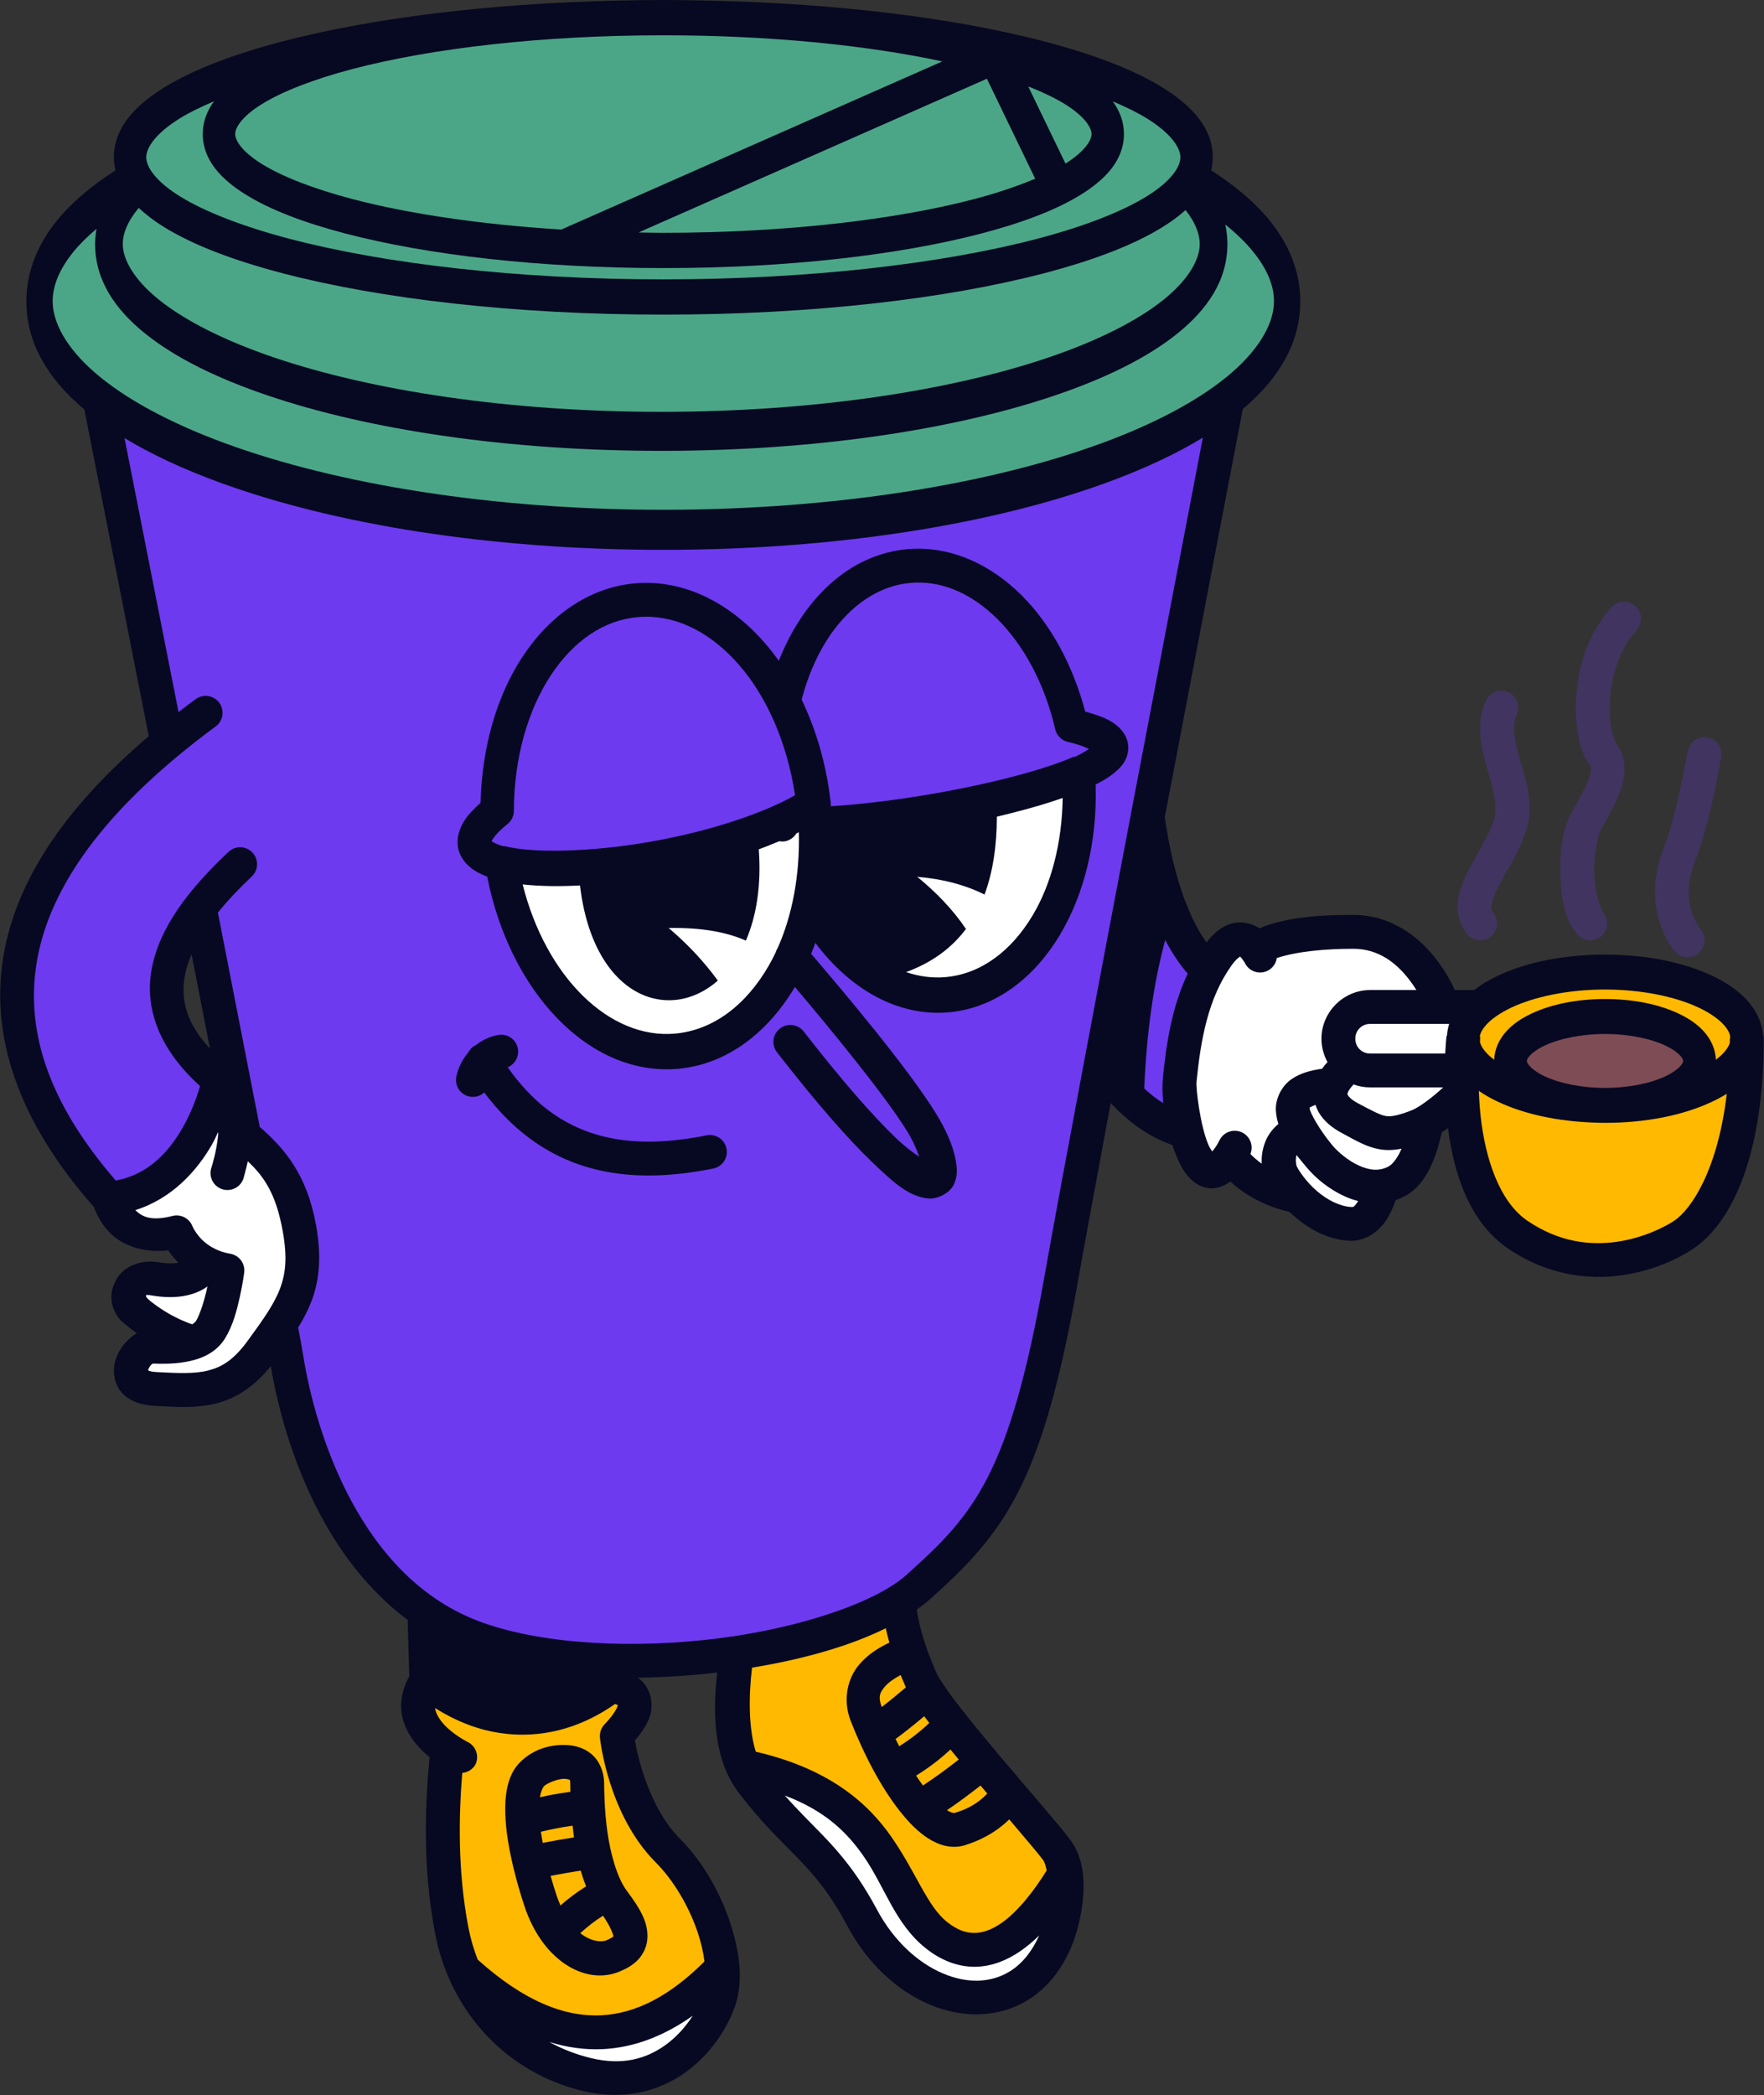 <svg width="4168" height="4950" viewBox="0 0 4168 4950" fill="none" xmlns="http://www.w3.org/2000/svg">
<rect x="0" y="0" width="4168" height="4950" fill="#333333" stroke="none"/>
<g clip-path="url(#clip0_102_1051)">
<path d="M1567.36 0.021C1530.67 0.021 1494.41 0.521 1458.67 1.466C1151.66 8.266 875.407 43.376 667.404 97.853C551.244 128.277 456.369 164.326 387.404 207.032C318.435 249.738 269.044 302.736 269.044 371.681C269.044 382.346 270.599 392.501 272.853 402.423C216.336 438.851 169.277 478.14 133.888 522.032C90.679 575.624 62.345 639.608 62.345 711.739C62.345 812.851 115.079 894.753 193.927 963.009C195.638 964.49 197.577 965.892 199.318 967.364C232.5 1135.17 289.299 1423.18 351.505 1739.45C162.774 1900.03 47.002 2065.93 11.681 2239.53C-29.652 2442.68 43.448 2649.68 221.857 2851.74C226.7 2865.33 237.6 2890.01 259.201 2912.29C286.507 2940.45 335.385 2961.34 397.56 2954.28C403.652 2963.15 411.446 2973.31 421.33 2983.54C410.646 2985.47 395.561 2985.86 373.966 2982.25C333.068 2975.43 294.519 2992.1 277.54 3018.81C260.56 3045.52 258.957 3072.59 271.173 3098.67C280.55 3118.7 289.993 3123.92 302.443 3134.24C308.765 3139.48 315.767 3144.83 323.283 3150.18C314.55 3155.01 307.19 3161.35 300.685 3167.93C286.938 3181.83 276.268 3198.92 271.31 3219.98C266.352 3241.04 269.177 3269.3 287.462 3290C305.747 3310.7 333.156 3319.86 365.158 3321.64C416.32 3324.49 464.445 3328.09 513.419 3315.22C558.505 3303.36 601.495 3275.57 639.806 3227.85C654.69 3316.84 688.369 3451.46 758.576 3582.32C807.031 3672.64 873.867 3760.67 963.224 3827.54L967.052 3960.94C949.714 3991.51 944.406 4023.95 949.669 4052.27C955.616 4084.26 972.616 4109.51 990.509 4128.93C998.492 4137.59 1006.87 4144.98 1015.08 4151.76C1005.13 4255.45 997.212 4406.75 1028.09 4568.59C1034.94 4604.47 1045.66 4638.94 1059.69 4671.62C1060 4672.37 1060.34 4673.1 1060.7 4673.83C1117.53 4804.4 1229.34 4904.9 1378.05 4940.59C1474.4 4963.71 1557.27 4940.39 1617.03 4898.24C1676.8 4856.1 1715 4797.55 1734.73 4746C1757.4 4686.74 1749.03 4615.09 1725.31 4543.09C1701.6 4471.08 1660.77 4398.74 1605.72 4343.48C1533.27 4270.73 1506.68 4148.58 1500.04 4112.46C1518.77 4090.36 1532.44 4069.5 1537.52 4047.97C1543.92 4020.88 1534.89 3992.12 1520.18 3975.72C1516.07 3971.14 1511.78 3967.31 1507.46 3963.89C1570.09 3963.11 1633.05 3959.03 1694.67 3951.7C1683.63 4047.73 1685.58 4157.09 1745.53 4235.88C1800.32 4307.89 1845.97 4349.76 1885.8 4391.04C1925.64 4432.31 1960.63 4473.14 2002.09 4550.55C2049.22 4638.53 2118.71 4702.91 2195.33 4735.76C2271.96 4768.61 2357.85 4769.06 2428.3 4725.72C2499.22 4682.1 2536.36 4606.34 2551.31 4534.9C2566.26 4463.47 2564.86 4395.77 2529.53 4347.91C2504.01 4313.33 2433.84 4233.77 2363.44 4150.2C2328.24 4108.41 2293.5 4066.35 2266.02 4030.92C2238.53 3995.48 2217.64 3963.78 2213.91 3955.39C2197.32 3917.95 2175.76 3864.71 2166.02 3803.11C2175.69 3796.04 2185.6 3789.07 2194.04 3781.52C2279.67 3705.04 2348.83 3636.45 2405.02 3526.74C2461.21 3417.03 2504.36 3268.63 2546.78 3028.67C2563.8 2932.44 2591.61 2781.86 2624.44 2606.39C2667.13 2651.31 2714.78 2686.7 2769.92 2705.25C2773.43 2715.74 2777.26 2726.04 2781.52 2735.94C2788.23 2751.52 2795.93 2766.01 2806.94 2778.97C2817.94 2791.93 2834 2804.82 2856.08 2807.31C2874.69 2809.4 2892.9 2802.32 2907.13 2791.64C2939.08 2820.98 2984.62 2849 3047.03 2863.56C3051.1 2867.42 3055.31 2871.26 3059.73 2875.04C3092.6 2903.18 3135.53 2928.13 3186.54 2931.58C3223.22 2934.07 3254.44 2912.03 3271.66 2888.13C3283.64 2871.5 3291.67 2853.44 3297.64 2835.65C3304.37 2833.36 3311.07 2830.58 3317.7 2827.11C3351.91 2809.21 3371.19 2777.9 3384.55 2747.09C3395 2722.99 3401.79 2698.12 3406.54 2675.59C3411.55 2672.28 3416.47 2668.82 3421.29 2665.22C3434.78 2768.16 3468.98 2886.43 3565.04 2951.17C3658.41 3014.04 3754.68 3024.18 3832.21 3013.09C3909.73 3002 3968.89 2971.54 3999.42 2951.39C4089.44 2891.84 4167.35 2736 4167.35 2454.22C4167.32 2449.97 4166.62 2445.75 4165.27 2441.72C4162.1 2412.28 4148.02 2385.64 4128.87 2364.36C4107.04 2340.1 4078.4 2320.91 4044.77 2305.1C3977.5 2273.47 3889.42 2255.49 3792.31 2255.49C3695.19 2255.49 3607.09 2273.47 3539.83 2305.1C3518.76 2315 3499.67 2326.23 3482.97 2339.2H3437.64C3428.65 2320 3414.22 2293.1 3393.2 2265.96C3354.46 2215.91 3289.25 2161.7 3197.36 2161.7C3124.89 2161.7 3043.53 2165.45 2975.27 2193.34C2974.28 2192.66 2973.33 2191.97 2972.29 2191.31C2964.29 2186.23 2953.87 2182.18 2942.48 2180.39C2931.09 2178.6 2918.72 2179.07 2906.8 2183.03C2885.41 2190.13 2867.53 2205.1 2850.65 2226.8C2845.65 2219.64 2840.75 2212.27 2836.11 2204.45C2822.22 2181.02 2809.93 2154.66 2799.12 2125.74C2788.32 2096.82 2778.99 2065.34 2771.02 2031.62C2763.54 1999.97 2757.31 1966.28 2752.11 1930.98C2824.95 1548.12 2897.96 1166.9 2936.51 966.368C2937.85 965.225 2939.36 964.138 2940.69 962.989C3019.53 894.733 3072.27 812.832 3072.27 711.72C3072.27 639.617 3043.96 575.65 3000.76 522.052C2965.39 478.157 2918.33 438.838 2861.78 402.403C2864.03 392.482 2865.57 382.324 2865.57 371.661C2865.57 302.716 2816.18 249.719 2747.21 207.013C2678.24 164.307 2583.37 128.257 2467.21 97.833C2259.24 43.367 1983.06 8.256 1676.11 1.446C1640.36 0.496 1604.08 0.001 1567.36 0.001V0.021ZM452.599 2254.77C467.816 2332.49 481.739 2403.86 496.115 2477.48C440.203 2417.46 426.6 2362.88 436.72 2305.66C439.629 2289.22 445.038 2272.21 452.599 2254.77Z" fill="#070922"/>
<path d="M1453.23 4026.07C1456.44 4027.39 1459.31 4028.42 1460.02 4028.93C1459.87 4029.29 1459.84 4028.72 1459.63 4029.61C1458.4 4034.83 1451.08 4050.69 1428.62 4073.88C1424.47 4078.17 1421.33 4083.33 1419.43 4088.99C1417.54 4094.65 1416.93 4100.66 1417.66 4106.58C1417.66 4106.58 1435.77 4286.24 1549.01 4399.94C1593.06 4444.17 1629.28 4507.28 1649.32 4568.12C1656.85 4590.99 1661.84 4613.53 1664.53 4634.35C1584.28 4714.49 1503.67 4757.68 1420.1 4761.62C1333.7 4765.69 1238.09 4728.31 1128.73 4630.06C1119.21 4605.74 1111.73 4580.24 1106.64 4553.61C1080.67 4417.46 1084.26 4287.21 1092.23 4188.96C1098.67 4188.39 1104.87 4186.27 1110.31 4182.78C1115.75 4179.29 1120.26 4174.54 1123.46 4168.92C1125.72 4164.18 1127.02 4159.04 1127.3 4153.79C1127.57 4148.55 1126.81 4143.3 1125.05 4138.35C1123.3 4133.4 1120.58 4128.84 1117.07 4124.94C1113.55 4121.03 1109.3 4117.86 1104.55 4115.6C1104.55 4115.6 1071.83 4099.15 1049.32 4074.72C1038.06 4062.51 1030.49 4049.46 1028.3 4037.67C1028.19 4037.09 1028.41 4036.42 1028.3 4035.84C1053.67 4051.8 1087.21 4069.85 1128.58 4082.65C1214.19 4109.15 1333.53 4110.13 1453.21 4026.07L1453.23 4026.07Z" fill="#FFB900"/>
<path d="M2842.15 1033.87C2801.73 1244.29 2739.69 1568.04 2672.77 1919.79C2672.77 1919.86 2672.77 1919.94 2672.77 1920.02C2633.02 2129 2596.46 2322.16 2561.35 2509.25C2561.29 2509.55 2561.23 2509.86 2561.17 2510.16C2521.88 2719.5 2487.63 2903.95 2468.02 3014.75C2426.25 3251.07 2384.19 3391.96 2333.82 3490.29C2283.46 3588.63 2224.74 3646.88 2140.76 3721.89C2069.46 3785.59 1892.12 3846.46 1697.5 3871C1502.87 3895.53 1289.26 3886.75 1140.8 3834.02C994.515 3782.07 895.635 3668.53 829.098 3544.51C762.56 3420.49 729.853 3287.08 716.911 3205.45C714.933 3193.24 710.019 3166.08 704.567 3136.46C717.149 3116.06 728.015 3095.49 736.403 3073.24C755.329 3023.03 759.643 2966.22 746.774 2894.75C725.072 2774.21 671.517 2712.92 613.805 2662.69C583.907 2508.99 549.851 2334.83 514.86 2156.19C537.4 2128.29 564.167 2099.81 594.821 2070.97C598.647 2067.38 601.727 2063.06 603.884 2058.27C606.04 2053.48 607.232 2048.31 607.392 2043.06C607.552 2037.81 606.676 2032.58 604.814 2027.67C602.952 2022.75 600.14 2018.26 596.54 2014.43C589.272 2006.7 579.233 2002.18 568.63 2001.85C563.379 2001.69 558.149 2002.57 553.237 2004.43C548.324 2006.29 543.824 2009.1 539.997 2012.69C445.458 2101.61 375.569 2192.33 357.966 2291.85C341.451 2385.22 378.262 2480.96 472.653 2566.07C466.159 2588.83 453.342 2626.49 431.305 2664.92C398.857 2721.5 350.525 2775.13 273.493 2789.24C112.124 2602.88 55.074 2427.83 90.114 2255.6C126.154 2078.47 263.859 1897.49 509.645 1716.33C518.18 1710.03 523.865 1700.61 525.451 1690.12C527.037 1679.63 524.393 1668.95 518.102 1660.41C514.986 1656.18 511.069 1652.61 506.572 1649.89C502.074 1647.18 497.085 1645.38 491.891 1644.59C481.407 1643 470.722 1645.64 462.184 1651.93C448.392 1662.1 435.033 1672.29 421.833 1682.5C370.192 1420.02 326.133 1196.7 294.196 1035.08C357.874 1073.63 432.972 1108.46 518.044 1139.63C788.323 1238.64 1158.56 1299.14 1567.34 1299.14C1976.12 1299.14 2346.36 1238.64 2616.64 1139.63C2702.49 1108.17 2778.13 1072.96 2842.18 1033.98L2842.15 1033.87Z" fill="#6D3AEF"/>
<path d="M2162.33 1296.5C2156.14 1296.66 2149.92 1297.02 2143.69 1297.58C2005.72 1310.01 1897.46 1416.11 1840.14 1561.29C1829.66 1546.59 1818.72 1532.51 1807.21 1519.26C1735.58 1436.77 1642.84 1382.82 1542.93 1377.58C1528.67 1376.83 1514.26 1377.08 1499.75 1378.38C1390.59 1388.15 1297.66 1455.52 1234.12 1552.46C1173.53 1644.92 1138.75 1765.38 1135.47 1896.84C1120.12 1910.47 1106.94 1923.93 1097.68 1938.3C1085.63 1956.99 1078.16 1979.32 1082.19 2002.15C1086.22 2024.97 1101.4 2043.09 1117.95 2054.55C1128.13 2061.59 1139.26 2066.84 1151.13 2071.19C1204.21 2341.22 1390.69 2544.23 1602.54 2525.23C1717.13 2514.96 1814.13 2440.06 1878.15 2331.95C1962.58 2431.59 2090.57 2587.34 2143.38 2672.75C2156.88 2694.61 2165.75 2715.32 2172.03 2733.24C2157.01 2723.03 2138.28 2709.46 2115.12 2687.15C2063.74 2637.65 1992.58 2557.43 1898.99 2437.15C1892.47 2428.78 1882.89 2423.34 1872.37 2422.03C1861.84 2420.72 1851.22 2423.64 1842.85 2430.15C1838.71 2433.38 1835.24 2437.39 1832.64 2441.96C1830.04 2446.52 1828.37 2451.56 1827.72 2456.77C1827.07 2461.98 1827.45 2467.27 1828.84 2472.34C1830.24 2477.4 1832.62 2482.14 1835.84 2486.29C1930.9 2608.46 2003.78 2690.98 2059.61 2744.77C2115.44 2798.55 2148.94 2826.71 2192.34 2831.6C2214.05 2834.04 2243.65 2819.59 2253.44 2799.26C2263.22 2778.92 2261.51 2761.17 2258.52 2743.48C2252.52 2708.09 2235.45 2669.53 2211.45 2630.68C2145.77 2524.46 1999.19 2350.04 1916.6 2253.67C1920.04 2245.13 1923.29 2236.45 1926.39 2227.64C2007.81 2336.31 2120.87 2402.65 2241.88 2391.8C2351.22 2381.99 2443.89 2310.69 2504.94 2207.91C2562.02 2111.82 2592.99 1987.66 2588.73 1853.53C2604.1 1845.83 2617.83 1837.75 2629.67 1828.53C2647.28 1814.84 2665.14 1796.86 2665.92 1767.79C2666.7 1738.73 2645.71 1716.53 2624.34 1704.06C2608.24 1694.67 2587.73 1687.72 2564.2 1681.33C2534.58 1570.39 2482.14 1474.17 2412.72 1405.45C2342.91 1336.35 2255.21 1294.17 2162.36 1296.5L2162.33 1296.5Z" fill="#070922"/>
<path d="M1636.9 4762.54C1620.49 4788.13 1598.2 4813.65 1570.92 4832.89C1527.13 4863.77 1472.05 4880.89 1396.7 4862.81C1360.85 4854.21 1327.9 4841.17 1297.81 4824.63C1340.38 4837.8 1382.43 4843.48 1423.89 4841.52C1499.58 4837.96 1570.54 4809.55 1636.9 4762.54Z" fill="white"/>
<path d="M1328.5 4122.89C1290.88 4123.55 1255.57 4136.95 1229.08 4163.44C1207.16 4185.37 1198.89 4213.76 1195.47 4242.27C1193.31 4260.31 1193.32 4279.12 1194.53 4298.28C1194.55 4298.83 1194.59 4299.38 1194.63 4299.92C1195.34 4310.49 1196.31 4321.13 1197.72 4331.89C1201.12 4357.99 1206.38 4384.43 1212.42 4409.86C1212.42 4410.03 1212.42 4410.2 1212.42 4410.37C1212.5 4410.57 1212.57 4410.77 1212.64 4410.96C1220.85 4445.3 1230.51 4477.71 1239.4 4504.38C1250.16 4536.67 1264.49 4564.31 1281.1 4587.21C1281.65 4588.02 1282.23 4588.81 1282.84 4589.58C1333.47 4657.72 1404.69 4682.3 1462.43 4658.78C1477 4652.84 1491.15 4645.77 1503.93 4633.93C1516.72 4622.1 1527.25 4603.74 1529.28 4584.21C1533.36 4545.13 1514.16 4511.76 1481.28 4467.78C1458.29 4437.09 1442.41 4380.38 1435.12 4327.92C1427.84 4275.46 1427.67 4228.86 1427.35 4211.06C1426.89 4184.74 1415.4 4159.09 1396.8 4143.83C1378.21 4128.58 1356.25 4123.53 1336.04 4122.98C1333.52 4122.88 1330.99 4122.88 1328.48 4122.98L1328.5 4122.89Z" fill="#070922"/>
<path d="M1424.79 4526.27C1445.76 4556.83 1449.43 4574.11 1449.53 4575.26C1447.8 4576.85 1441.97 4580.7 1432.29 4584.65C1421.26 4589.14 1396.62 4587.79 1371.06 4567.58C1387.21 4552.85 1405.12 4538.71 1424.79 4526.27Z" fill="#FFB900"/>
<path d="M1372.15 4419.69C1375.72 4432.27 1379.93 4444.74 1384.85 4456.92C1362.51 4470.78 1342.37 4486.18 1324.24 4502.11C1321.12 4494.93 1318.1 4487.4 1315.31 4479.04C1310.63 4465 1305.71 4449.01 1300.94 4432.13C1323.78 4427.73 1347.85 4423.53 1372.15 4419.69Z" fill="#FFB900"/>
<path d="M1352.85 4313.56C1353.73 4321.82 1354.7 4330.23 1355.9 4338.87C1356.01 4339.64 1356.14 4340.44 1356.25 4341.21C1331.25 4345.18 1306.29 4349.53 1282.36 4354.2C1280.69 4345.34 1279.23 4336.57 1277.99 4327.95C1289.63 4325.11 1301.74 4322.43 1314.28 4320C1326.76 4317.58 1339.66 4315.4 1352.85 4313.56Z" fill="#FFB900"/>
<path d="M1854.44 4242.34C1951.97 4279.33 2002.87 4331.34 2041.06 4386.56C2091.32 4459.24 2114.39 4544.68 2186.94 4602.91C2224.55 4633.08 2265.74 4647.71 2305.16 4646.95C2344.58 4646.19 2380.32 4631.01 2411.02 4609.9C2426.82 4599.03 2441.54 4586.54 2455.31 4573.07C2439.75 4608.11 2416.74 4638.94 2386.39 4657.62C2340.45 4685.88 2284.54 4686.97 2226.86 4662.25C2169.18 4637.52 2111.89 4586.11 2072.62 4512.79C2027.68 4428.9 1985.52 4379.18 1943.38 4335.51C1914.49 4305.57 1885.86 4277.94 1854.44 4242.34Z" fill="white"/>
<path d="M2316.72 4218.77C2322.35 4225.43 2327.19 4231.09 2332.78 4237.68C2308.41 4263.61 2281.7 4275.57 2255.76 4283.44C2254.43 4283.84 2249.44 4284.32 2237.54 4276.95C2264.77 4258.48 2291.48 4238.62 2316.72 4218.77Z" fill="#FFB900"/>
<path d="M1333.89 4202.87C1341.68 4203.08 1345.62 4205.25 1346.08 4205.62C1346.54 4206 1347.24 4204.37 1347.38 4212.4C1347.48 4216.65 1347.57 4224.25 1347.79 4233.55C1331.02 4235.76 1314.69 4238.39 1299.04 4241.43C1291.09 4242.97 1283.34 4244.63 1275.72 4246.33C1278.26 4231.36 1282.91 4222.71 1285.67 4219.96C1292.22 4213.41 1318.3 4202.43 1333.89 4202.85V4202.87Z" fill="#FFB900"/>
<path d="M2245.72 4133.61C2252.13 4141.46 2258.7 4149.38 2265.33 4157.39C2238.02 4178.77 2209.16 4199.9 2180.72 4218.64C2175.35 4211.33 2169.95 4203.6 2164.53 4195.33C2191.6 4178.67 2219.15 4158.32 2245.72 4133.61Z" fill="#FFB900"/>
<path d="M2183.67 4055.04C2187.45 4060.04 2191.65 4065.46 2195.76 4070.8C2172.64 4092.94 2148.47 4111.06 2124.57 4125.94C2121.7 4120.32 2118.87 4114.61 2116.06 4108.81C2139.72 4091.23 2162.58 4072.84 2183.67 4055.04Z" fill="#FFB900"/>
<path d="M2127.99 3957.6C2132.28 3968.07 2136.54 3978.25 2140.35 3986.86C2122.39 4002.21 2103.12 4018.03 2083.26 4033.32C2074.43 4008.79 2078.78 3999.03 2091.19 3984.57C2098.99 3975.49 2112.01 3966.13 2127.99 3957.6Z" fill="#FFB900"/>
<path d="M1044.73 3878.97C1066.78 3890.32 1089.65 3900.76 1114.01 3909.41C1200.5 3940.13 1301.26 3956.67 1406.41 3962.19C1307.31 4032.07 1220.5 4027.35 1152.27 4006.23C1102.02 3990.68 1064.93 3965.89 1046.84 3952.19L1044.73 3878.97Z" fill="#070922"/>
<path d="M2092.89 3847.09C2095.46 3858.85 2098.32 3870.16 2101.39 3881.07C2074.97 3893.52 2050.11 3909.61 2030.51 3932.44C2002.28 3965.32 1990.64 4016.56 2010.14 4066.31C2042.08 4147.92 2082.07 4222.85 2124.92 4277.66C2146.35 4305.06 2168.33 4327.64 2192.97 4343.5C2217.61 4359.35 2248.3 4369.28 2278.97 4360C2311.22 4350.21 2350.05 4332.35 2384.61 4298.73C2422.54 4343.28 2454.73 4381.28 2465.18 4395.43C2467.73 4398.89 2470.66 4407.64 2473.11 4419.36C2443.83 4466.7 2404.95 4516.99 2365.68 4543.98C2344.03 4558.87 2323.39 4566.59 2303.61 4566.97C2283.84 4567.35 2263.01 4561.37 2236.99 4540.51C2190.95 4503.53 2165.49 4425.84 2106.86 4341.06C2050.68 4259.82 1958.84 4178.82 1785.74 4138.83C1768.81 4083.67 1768.57 4008.79 1776.97 3940.2C1897.37 3920.45 2007.33 3889.52 2092.89 3847.09Z" fill="#FFB900"/>
<path d="M490.021 3039.51C489.721 3041.28 489.441 3042.96 488.634 3046.58C482.486 3074.23 471.704 3107.36 463.478 3120.49C461.657 3123.4 458.551 3126.27 454.239 3128.93C438.109 3123.93 411.222 3111.8 388.907 3097.83C375.086 3089.18 362.388 3080.02 353.478 3072.64C349.746 3069.55 347.169 3066.37 345.118 3063.95C345.018 3063.05 344.938 3061.93 345.018 3061.74C345.438 3061.08 341.701 3058 360.76 3061.17C417.82 3070.71 459.607 3060.01 486.053 3042.34C487.422 3041.43 488.733 3040.47 490.021 3039.51Z" fill="white"/>
<path d="M3063.44 2729.06C3070.92 2738.46 3078.72 2747.8 3086.6 2757.29C3107.18 2782.01 3138.31 2809.11 3178.09 2826.95C3187.78 2831.3 3198.2 2835.02 3209.1 2837.81C3208.32 2839.07 3207.54 2840.29 3206.76 2841.37C3199.28 2851.74 3197.98 2852.21 3191.95 2851.8C3164.77 2849.96 3135.76 2834.84 3111.74 2814.28C3087.72 2793.72 3069.19 2767.14 3063.83 2755.27C3061.9 2751 3060.74 2738.13 3063.44 2729.06Z" fill="white"/>
<path d="M515.353 2674.9C515.223 2676.79 515.762 2678.28 515.582 2680.18C511.738 2722.27 499.508 2758.83 499.508 2758.83C497.814 2763.8 497.118 2769.06 497.457 2774.3C497.796 2779.55 499.163 2784.67 501.483 2789.38C503.803 2794.1 507.028 2798.31 510.975 2801.78C514.922 2805.24 519.515 2807.9 524.488 2809.59C534.53 2813.01 545.517 2812.29 555.033 2807.61C564.548 2802.92 571.813 2794.65 575.23 2784.61C575.23 2784.61 580.195 2767.21 585.504 2743.85C624.546 2780.51 652.241 2821.26 668.004 2908.81C679.135 2970.63 675.199 3008.56 661.5 3044.9C647.801 3081.25 621.794 3117.9 585.074 3168.11C552.279 3212.95 525.087 3229.43 493.062 3237.85C461.036 3246.27 420.925 3244.63 369.586 3241.78C352.287 3240.82 349.704 3237.43 349.664 3237.52C350.727 3233.99 353.96 3227.83 357.555 3224.2C359.343 3222.39 360.856 3221.92 361.266 3221.76C379.679 3222.34 407.383 3223.2 437.535 3218.01C470.036 3212.41 508.512 3199.27 531.266 3162.95C550.539 3132.18 559.758 3095.32 566.734 3063.95C573.711 3032.57 577.027 3006.88 577.027 3006.88C578.358 2996.62 575.664 2986.24 569.51 2977.93C563.356 2969.62 554.219 2964.01 544.02 2962.29C530.201 2959.96 518.391 2955.87 508.219 2950.88C505.849 2949.29 503.315 2947.95 500.66 2946.9C465.993 2926.73 454.312 2896.39 454.312 2896.39C450.618 2887.49 443.838 2880.22 435.216 2875.93C426.593 2871.63 416.708 2870.58 407.379 2872.99C355.721 2886.31 334.753 2873.95 319.605 2859.22C406.939 2831.79 465.584 2765.78 500.66 2704.61C506.507 2694.41 510.563 2684.82 515.353 2674.9Z" fill="white"/>
<path d="M3108.42 2610.51C3110.36 2616.81 3112.93 2622.97 3116.35 2628.79C3128.03 2648.66 3146.55 2664.2 3170.37 2676.97C3204.44 2695.22 3227.99 2709.77 3259.28 2715.35C3276.28 2718.39 3293.34 2717.62 3311.66 2714C3311.48 2714.41 3311.33 2714.86 3311.15 2715.27C3301.71 2737.04 3289.59 2751.53 3280.6 2756.23C3258.48 2767.81 3236.09 2765.26 3210.82 2753.93C3185.56 2742.6 3160.85 2721.37 3148.12 2706.09C3115.78 2667.15 3094.96 2627.6 3094.55 2619.18C3094.35 2614.97 3091.49 2619.32 3096.95 2615.62C3099 2614.24 3102.8 2612.4 3108.42 2610.51Z" fill="white"/>
<path d="M3494.24 2577.48C3508.11 2587.05 3523.35 2595.61 3539.83 2603.36C3601.37 2632.29 3680.45 2649.65 3767.81 2652.42C3775.89 2652.79 3784.08 2652.99 3792.37 2652.99C3889.46 2652.99 3977.52 2634.98 4044.77 2603.36C4057.24 2597.5 4069.02 2591.18 4080.02 2584.3C4058.89 2764.1 3996.34 2857.52 3955.31 2884.65C3934.33 2898.51 3883.14 2925.02 3820.88 2933.93C3758.61 2942.84 3685.66 2935.97 3609.73 2884.85C3541.98 2839.18 3509.43 2735.56 3498.65 2638.91C3496.26 2617.46 3494.98 2596.87 3494.24 2577.48Z" fill="#FFB900"/>
<path d="M3198.22 2562.27C3210.47 2566.76 3223.66 2569.22 3237.37 2569.22H3410.06C3382.81 2594.31 3352.43 2617.08 3333.28 2624.28C3298.62 2637.26 3285.29 2638.76 3273.3 2636.62C3261.31 2634.48 3242.94 2625.14 3208.11 2606.48C3193.13 2598.46 3187.15 2591.45 3185.28 2588.26C3183.4 2585.08 3183.63 2585.37 3184.27 2582.42C3185.08 2578.75 3190.3 2570.62 3198.22 2562.27Z" fill="white"/>
<path d="M1184.83 2444.73C1182.21 2444.69 1179.59 2444.91 1177.01 2445.39C1156.51 2449.18 1138.57 2457.92 1123.71 2469.82C1122.65 2470.23 1121.61 2470.69 1120.59 2471.19C1114.58 2474.99 1109.69 2480.32 1106.43 2486.64C1092.39 2503.15 1082.74 2522.9 1078.3 2543.14C1077.18 2548.27 1077.08 2553.57 1078 2558.74C1078.92 2563.92 1080.86 2568.85 1083.69 2573.28C1086.52 2577.7 1090.2 2581.52 1094.51 2584.53C1098.82 2587.53 1103.68 2589.65 1108.81 2590.78C1115.04 2592.12 1121.5 2591.96 1127.66 2590.3C1133.82 2588.65 1139.49 2585.54 1144.2 2581.25C1208.52 2667.19 1284.41 2722.4 1367.54 2751.23C1467.28 2785.81 1575.06 2783.11 1685.26 2760.93C1690.41 2759.9 1695.3 2757.86 1699.66 2754.93C1704.03 2752 1707.77 2748.24 1710.68 2743.87C1713.59 2739.49 1715.6 2734.59 1716.62 2729.43C1717.63 2724.28 1717.62 2718.97 1716.58 2713.82C1715.55 2708.67 1713.51 2703.78 1710.58 2699.42C1707.65 2695.05 1703.89 2691.31 1699.52 2688.4C1695.14 2685.49 1690.24 2683.47 1685.08 2682.46C1679.93 2681.45 1674.62 2681.46 1669.47 2682.5C1567.97 2702.92 1475.31 2703.93 1393.73 2675.64C1322.22 2650.85 1257.45 2603.95 1199.57 2521.66C1208.04 2518.15 1215.04 2511.85 1219.42 2503.8C1223.8 2495.75 1225.28 2486.45 1223.61 2477.44C1221.93 2468.34 1217.14 2460.11 1210.07 2454.14C1203 2448.18 1194.08 2444.85 1184.83 2444.73Z" fill="#070922"/>
<path d="M3792.37 2442.99C3849.43 2442.99 3900.92 2454.36 3934.69 2470.24C3951.57 2478.17 3963.81 2487.27 3970.24 2494.42C3976.66 2501.56 3977.01 2504.88 3977.01 2506.72C3977.01 2508.56 3976.66 2511.86 3970.24 2519.01C3963.81 2526.15 3951.57 2535.25 3934.69 2543.19C3900.92 2559.06 3849.43 2570.45 3792.37 2570.45C3735.3 2570.45 3683.83 2559.06 3650.06 2543.19C3633.17 2535.25 3620.94 2526.15 3614.51 2519.01C3608.09 2511.86 3607.72 2508.56 3607.72 2506.72C3607.72 2504.88 3608.09 2501.56 3614.51 2494.42C3620.94 2487.27 3633.17 2478.17 3650.06 2470.24C3683.83 2454.36 3735.3 2442.99 3792.37 2442.99Z" fill="#7D4C54"/>
<path d="M3237.37 2419.22H3424.04C3421.5 2427.54 3419.85 2436.17 3419.14 2445.04C3418.54 2446.58 3418.04 2448.15 3417.64 2449.75C3417.64 2449.75 3416 2464.83 3414.77 2489.22H3237.37C3217.61 2489.22 3202.37 2473.98 3202.37 2454.22C3202.37 2434.46 3217.61 2419.22 3237.37 2419.22Z" fill="white"/>
<path d="M3792.31 2337.99C3880.21 2337.99 3959.59 2355.25 4013.58 2380.63C4040.57 2393.31 4060.99 2408.08 4073.07 2421.51C4083.34 2432.92 4087.22 2441.96 4088.2 2450.02C4087.85 2451.4 4087.57 2452.81 4087.36 2454.22C4087.36 2457.59 4087.19 2460.69 4087.17 2464.02C4085.22 2470.69 4081.04 2478.14 4073.07 2486.99C4068.15 2492.46 4061.79 2498.15 4054.23 2503.83C4053.4 2477.85 4041.68 2454.58 4026.08 2437.25C4009.9 2419.27 3989.42 2405.75 3965.89 2394.69C3918.83 2372.56 3858.65 2360.45 3792.37 2360.45C3726.09 2360.45 3665.91 2372.56 3618.85 2394.69C3595.32 2405.75 3574.85 2419.27 3558.68 2437.25C3543.06 2454.6 3531.32 2477.91 3530.51 2503.93C3522.89 2498.22 3516.48 2492.49 3511.53 2486.99C3502.71 2477.19 3498.51 2469.11 3496.86 2461.92C3496.96 2461.42 3497.15 2458.69 3497.15 2458.69C3497.58 2454.81 3497.45 2450.89 3496.74 2447.05C3498.31 2439.74 3502.52 2431.51 3511.53 2421.51C3523.61 2408.08 3544.03 2393.31 3571.02 2380.63C3625 2355.25 3704.4 2337.99 3792.31 2337.99Z" fill="#FFB900"/>
<path d="M3197.37 2241.72C3258.28 2241.72 3299.99 2276.26 3329.94 2314.96C3336.32 2323.2 3341.79 2331.36 3346.7 2339.22H3237.37C3174.32 2339.22 3122.37 2391.18 3122.37 2454.22C3122.37 2474.16 3127.58 2492.98 3136.68 2509.41C3132.07 2514.28 3127.74 2519.51 3123.83 2525.16C3095.03 2529.11 3071.68 2536.19 3052.13 2549.43C3027.83 2565.89 3013.37 2596.62 3014.65 2623.12C3015.2 2634.58 3017.33 2645.36 3020.55 2655.68C3005.68 2667.93 2994.77 2683.71 2988.87 2699.69C2982.74 2716.27 2980.23 2733.1 2981.29 2749.51C2970.8 2742.08 2961.95 2734.31 2954.45 2726.56C2958.2 2717.24 2958.3 2706.84 2954.73 2697.45C2951.16 2688.05 2944.19 2680.35 2935.2 2675.86C2925.7 2671.14 2914.72 2670.39 2904.66 2673.76C2894.61 2677.14 2886.31 2684.37 2881.58 2693.87C2874.13 2708.85 2868.68 2715.29 2864.18 2720.57C2861.29 2716.18 2858.35 2712.07 2855.02 2704.34C2836.29 2660.79 2825.44 2573.17 2827.19 2555.64C2837.01 2457.43 2854.24 2358.73 2909.88 2281.11C2920.99 2265.65 2928 2261.32 2930.35 2260.1C2933.4 2263.1 2940.61 2273.57 2940.61 2273.57C2942.68 2278.4 2945.68 2282.77 2949.45 2286.44C2953.21 2290.11 2957.65 2293 2962.53 2294.94C2967.41 2296.89 2972.62 2297.86 2977.88 2297.79C2983.13 2297.73 2988.32 2296.62 2993.15 2294.55C2999.42 2291.84 3004.9 2287.57 3009.05 2282.14C3013.2 2276.72 3015.9 2270.32 3016.88 2263.56C3065.94 2247.44 3134.08 2241.72 3197.37 2241.72Z" fill="white"/>
<path d="M2753.26 2221.04C2757.77 2229.64 2762.42 2238.1 2767.35 2246.27C2775.8 2260.3 2784.9 2273.68 2794.69 2286.37C2798.43 2291.22 2802.36 2295.87 2806.31 2300.51C2768.13 2381.08 2755.55 2468.26 2747.6 2547.72C2745.92 2564.53 2746.3 2584.79 2748.56 2606.62C2733.34 2596.98 2718.35 2585.33 2703.6 2571.84C2709.33 2438.91 2725.77 2321.81 2753.26 2221.04Z" fill="#6D3AEF"/>
<path d="M1887.54 1966.21C1890.13 2067.84 1872 2162.59 1837.54 2239.81C1835.36 2243.16 1833.69 2246.82 1832.6 2250.66C1827.56 2261.24 1822.22 2271.49 1816.56 2281.33C1762.51 2375.22 1684.77 2434.09 1595.06 2442.13C1440.23 2456.01 1289.91 2308.59 1234.96 2089.65C1275.13 2094.07 1321.05 2094.69 1370.41 2092.13C1401.92 2357.33 1580.88 2418.59 1696.08 2316.91C1665.08 2274.01 1626.78 2232.52 1579.98 2192.62C1654.58 2191.32 1715.17 2201.42 1762.37 2222.42C1786.69 2166.15 1799.21 2093.74 1792.87 2006.74C1805.44 2002.08 1817.74 1997.25 1829.83 1992.23C1833.64 1990.68 1837.42 1989.11 1841.17 1987.52C1845.55 1988.36 1850.03 1988.46 1854.44 1987.83C1860.02 1986.83 1865.33 1984.66 1870.01 1981.45C1874.69 1978.25 1878.64 1974.08 1881.58 1969.24C1883.61 1968.25 1885.54 1967.21 1887.54 1966.21Z" fill="white"/>
<path d="M2510.94 1885.45C2509.36 1991.54 2484.06 2088.48 2440.55 2161.74C2389.52 2247.65 2317.38 2301.19 2234.38 2308.63C2202.71 2311.47 2171.32 2307.13 2140.96 2296.78C2200.73 2274.97 2247.77 2240.95 2282.37 2194.92C2251.37 2148.82 2212.07 2108.42 2167.37 2071.72C2228.67 2076.82 2281.27 2091.12 2326.27 2113.52C2345.65 2061.49 2355.21 2000.14 2355.37 1929.65C2366.77 1926.93 2378.02 1924.16 2389.06 1921.31C2433.4 1910.19 2474.58 1898.12 2510.94 1885.45Z" fill="white"/>
<path d="M4021.41 1742.17C4013.05 1743.43 4005.31 1747.3 3999.3 1753.23C3993.28 1759.16 3989.29 1766.84 3987.91 1775.18C3987.91 1775.18 3962.2 1924.68 3930.1 2007.23C3889.96 2110.42 3918.63 2197.39 3955.53 2245.92C3958.71 2250.1 3962.68 2253.62 3967.22 2256.26C3971.75 2258.91 3976.77 2260.64 3981.97 2261.35C3987.18 2262.06 3992.47 2261.73 3997.55 2260.4C4002.63 2259.06 4007.4 2256.74 4011.58 2253.56C4015.77 2250.38 4019.28 2246.41 4021.93 2241.87C4024.57 2237.33 4026.3 2232.32 4027.01 2227.11C4027.72 2221.91 4027.4 2216.61 4026.06 2211.53C4024.72 2206.45 4022.4 2201.68 4019.22 2197.5C3997.11 2168.43 3974.38 2114.02 4004.65 2036.21C4042.94 1937.76 4066.84 1788.26 4066.84 1788.26C4068.57 1777.8 4066.08 1767.08 4059.91 1758.45C4053.73 1749.83 4044.39 1744.01 4033.93 1742.27C4029.78 1741.58 4025.56 1741.54 4021.41 1742.17Z" fill="#6D3AEF" fill-opacity="0.25"/>
<path d="M3543.22 1631.94C3539.75 1632.3 3536.33 1633.11 3533.07 1634.36C3528.16 1636.23 3523.67 1639.06 3519.86 1642.67C3516.05 1646.29 3512.98 1650.61 3510.84 1655.41C3484.32 1714.86 3501.96 1773.49 3515.8 1821.8C3529.65 1870.11 3539.51 1909.52 3529.51 1938.79C3516.63 1976.52 3489 2018.21 3467.7 2061C3457.04 2082.39 3447.63 2104.44 3444.73 2129.53C3441.83 2154.62 3447.93 2184.05 3466.19 2206.78C3469.48 2210.87 3473.55 2214.28 3478.16 2216.81C3482.77 2219.33 3487.83 2220.92 3493.05 2221.49C3498.27 2222.06 3503.56 2221.59 3508.6 2220.11C3513.65 2218.64 3518.35 2216.19 3522.44 2212.89C3530.71 2206.25 3536 2196.59 3537.14 2186.04C3538.29 2175.5 3535.2 2164.93 3528.56 2156.66C3523.67 2150.59 3523.11 2148.1 3524.2 2138.71C3525.29 2129.32 3530.5 2114.33 3539.3 2096.66C3556.89 2061.33 3587.42 2016.82 3605.24 1964.65C3625.94 1904.02 3606.29 1847.14 3592.72 1799.77C3579.14 1752.4 3571.43 1715.98 3583.91 1688.03C3586.05 1683.23 3587.22 1678.06 3587.36 1672.81C3587.51 1667.56 3586.61 1662.33 3584.73 1657.42C3582.85 1652.52 3580.03 1648.03 3576.42 1644.21C3572.8 1640.4 3568.47 1637.34 3563.67 1635.2C3557.26 1632.33 3550.21 1631.21 3543.22 1631.94Z" fill="#6D3AEF" fill-opacity="0.25"/>
<path d="M1522.95 1457.19C1603.41 1455.68 1681.72 1496.71 1746.84 1571.7C1811.67 1646.37 1859.9 1754.79 1878.54 1878.93C1868.2 1884.76 1857.24 1890.45 1845.82 1896.02C1843.33 1897.21 1840.76 1898.38 1838.22 1899.55C1832.71 1902.16 1826.89 1904.66 1821.15 1907.21C1738.37 1943.13 1634.59 1971.83 1533.4 1989.38C1394.74 2013.41 1258.09 2016.11 1192.42 1999.22C1190.83 1999.05 1189.22 1998.99 1187.62 1999.04C1176.03 1995.53 1167.54 1991.59 1163.46 1988.77C1162.16 1987.87 1162.2 1987.88 1161.72 1987.5C1162.22 1986.28 1163.03 1984.56 1164.9 1981.66C1169.91 1973.89 1181.05 1961.48 1199.22 1946.91C1203.89 1943.17 1207.66 1938.42 1210.25 1933.03C1212.85 1927.63 1214.2 1921.72 1214.2 1915.74C1214.3 1790.8 1247.55 1677.89 1301.02 1596.31C1354.48 1514.73 1426 1465.3 1506.84 1458.06C1512.22 1457.58 1517.59 1457.29 1522.95 1457.19Z" fill="#6D3AEF"/>
<path d="M3835.23 1421.78C3824.64 1422.34 3814.71 1427.09 3807.62 1434.98C3751.86 1497.02 3729.56 1575.3 3724.59 1643.44C3722.11 1677.51 3723.95 1709.27 3728.93 1736.6C3733.9 1763.94 3740.37 1786.39 3755.76 1806.23C3760.6 1812.47 3761.31 1819.69 3753.22 1841.76C3745.13 1863.83 3728.09 1892.83 3712.07 1922.93C3690.19 1964.04 3685.15 2016.24 3687.01 2068.4C3688.87 2120.56 3695.14 2170.39 3726.93 2207.68C3733.82 2215.75 3743.63 2220.75 3754.2 2221.59C3764.78 2222.43 3775.25 2219.03 3783.32 2212.15C3791.39 2205.27 3796.4 2195.46 3797.24 2184.89C3798.09 2174.31 3794.69 2163.84 3787.81 2155.76C3782.51 2149.55 3768.47 2108.13 3766.95 2065.55C3765.44 2022.96 3773.95 1976.9 3782.68 1960.51C3797.26 1933.11 3816.11 1902.6 3828.32 1869.3C3840.53 1836 3845.95 1791.97 3818.98 1757.21C3818.47 1756.55 3811.25 1742.1 3807.64 1722.27C3804.02 1702.43 3802.37 1676.73 3804.38 1649.26C3808.38 1594.33 3826.99 1533.12 3867.13 1488.46C3874.22 1480.57 3877.88 1470.18 3877.31 1459.59C3876.74 1449 3871.99 1439.06 3864.1 1431.97C3860.2 1428.46 3855.63 1425.76 3850.68 1424.01C3845.73 1422.26 3840.48 1421.5 3835.23 1421.78Z" fill="#6D3AEF" fill-opacity="0.25"/>
<path d="M2164.46 1376.48C2232.4 1374.7 2298.57 1405.05 2356.41 1462.31C2418.1 1523.38 2468.32 1614.84 2493.3 1723.03C2495 1730.37 2498.73 1737.08 2504.07 1742.39C2509.42 1747.7 2516.15 1751.39 2523.5 1753.05C2548.8 1758.73 2562.23 1764.52 2573.01 1769.51C2564.97 1774.96 2554.86 1781.11 2540.82 1787.72C2538.69 1787.96 2536.59 1788.39 2534.53 1789.02C2416.43 1840.39 2156.26 1893.14 1962.76 1904.98C1963.09 1902.01 1963.09 1899.02 1962.76 1896.06C1952.83 1807.48 1928.88 1725.21 1894.18 1653.2C1935.18 1494.84 2034.24 1387.78 2150.8 1377.27C2155.35 1376.86 2159.89 1376.61 2164.42 1376.49L2164.46 1376.48Z" fill="#6D3AEF"/>
<path d="M2895.08 530.45C2921.78 551.954 2944.1 573.795 2961.53 595.411C2996.52 638.825 3010.16 677.539 3010.16 711.76C3010.16 759.707 2980.36 819.863 2909.96 880.803C2839.57 941.745 2733.72 999.35 2602.07 1047.58C2338.78 1144.03 1972.04 1204.47 1567.31 1204.47C1162.57 1204.47 795.835 1144.03 532.541 1047.58C400.895 999.35 295.046 941.745 224.65 880.803C154.253 819.863 124.455 759.707 124.455 711.76C124.455 677.567 138.136 638.833 173.146 595.411C187.828 577.201 206.701 558.875 228.01 540.686C226.085 552.319 224.729 564.167 224.729 576.467C224.729 663.48 273.351 732.284 343.869 788.811C414.389 845.337 512.204 893.59 632.15 934.278C872.039 1015.65 1200.15 1065.27 1562.42 1065.27C1924.7 1065.27 2252.81 1015.65 2492.7 934.278C2612.64 893.59 2710.46 845.337 2780.98 788.811C2851.5 732.284 2900.14 663.48 2900.14 576.467C2900.14 560.561 2898.27 545.263 2895.08 530.45Z" fill="#4BA687"/>
<path d="M327.756 491.153C345.006 507.389 365.003 522.478 387.404 536.35C456.37 579.055 551.244 615.126 667.404 645.549C899.722 706.394 1216.88 743.36 1567.31 743.36C1917.73 743.36 2234.89 706.394 2467.21 645.549C2583.37 615.126 2678.24 579.055 2747.21 536.35C2767.22 523.961 2785.29 510.588 2801.27 496.329C2825.24 526.705 2834.73 553.803 2834.73 576.467C2834.73 611.656 2810.26 659.278 2748.63 708.674C2687.01 758.068 2593.65 805.209 2477.38 844.649C2244.85 923.528 1920.44 973.067 1562.42 973.067C1204.4 973.067 880.019 923.528 647.482 844.649C531.214 805.209 437.835 758.068 376.213 708.674C314.59 659.278 290.119 611.656 290.119 576.467C290.119 552.541 300.874 523.503 327.756 491.153Z" fill="#4BA687"/>
<path d="M505.705 239.278C489.135 262.029 479.084 287.567 479.084 316.721C479.084 378.088 522.614 423.854 580.959 459.981C639.304 496.109 718.798 526.253 815.959 551.7C1010.28 602.594 1274.93 633.399 1567.37 633.399C1859.81 633.399 2124.47 602.594 2318.79 551.7C2415.95 526.253 2495.45 496.109 2553.79 459.981C2612.14 423.854 2655.67 378.088 2655.67 316.721C2655.67 287.598 2645.62 262.089 2629.08 239.356C2659.51 252.432 2687.29 265.791 2709.36 279.454C2767.91 315.709 2789.03 349.518 2789.03 371.7C2789.03 393.882 2767.91 427.711 2709.36 463.967C2650.81 500.222 2561.15 535.257 2449.3 564.553C2225.59 623.142 1912.76 660.061 1567.31 660.061C1221.86 660.061 909.021 623.142 685.314 564.553C573.459 535.257 483.807 500.222 425.256 463.967C366.706 427.711 345.588 393.882 345.588 371.7C345.588 349.518 366.706 315.709 425.256 279.454C447.364 265.764 475.207 252.378 505.705 239.278Z" fill="#4BA687"/>
<path d="M2429.47 204.161C2463.65 217.646 2492.98 231.692 2515.92 245.899C2563.84 275.572 2579.08 302.149 2579.08 316.721C2579.08 331.115 2564.07 357.231 2517.52 386.467L2429.47 204.161Z" fill="#4BA687"/>
<path d="M2331.86 186.018L2445.94 422.208C2405.14 439.451 2356.91 455.965 2300.86 470.645C2115.16 519.282 1854.82 550.04 1567.37 550.04C1547.58 550.04 1528.27 549.55 1508.75 549.26L2331.86 186.018Z" fill="#4BA687"/>
<path d="M1567.37 83.399C1818.24 83.399 2048.41 106.824 2226.39 145.118L1326.25 542.364C1135.94 530.48 965.846 505.211 833.869 470.645C741.017 446.327 666.75 417.213 618.83 387.54C570.909 357.867 555.666 331.293 555.666 316.721C555.666 302.149 570.909 275.572 618.83 245.899C666.75 216.226 741.017 187.113 833.869 162.794C1019.57 114.157 1279.91 83.399 1567.37 83.399Z" fill="#4BA687"/>
</g>
<defs>
<clipPath id="clip0_102_1051">
<rect width="4166.92" height="4949.7" fill="white" transform="translate(0.43)"/>
</clipPath>
</defs>
</svg>
